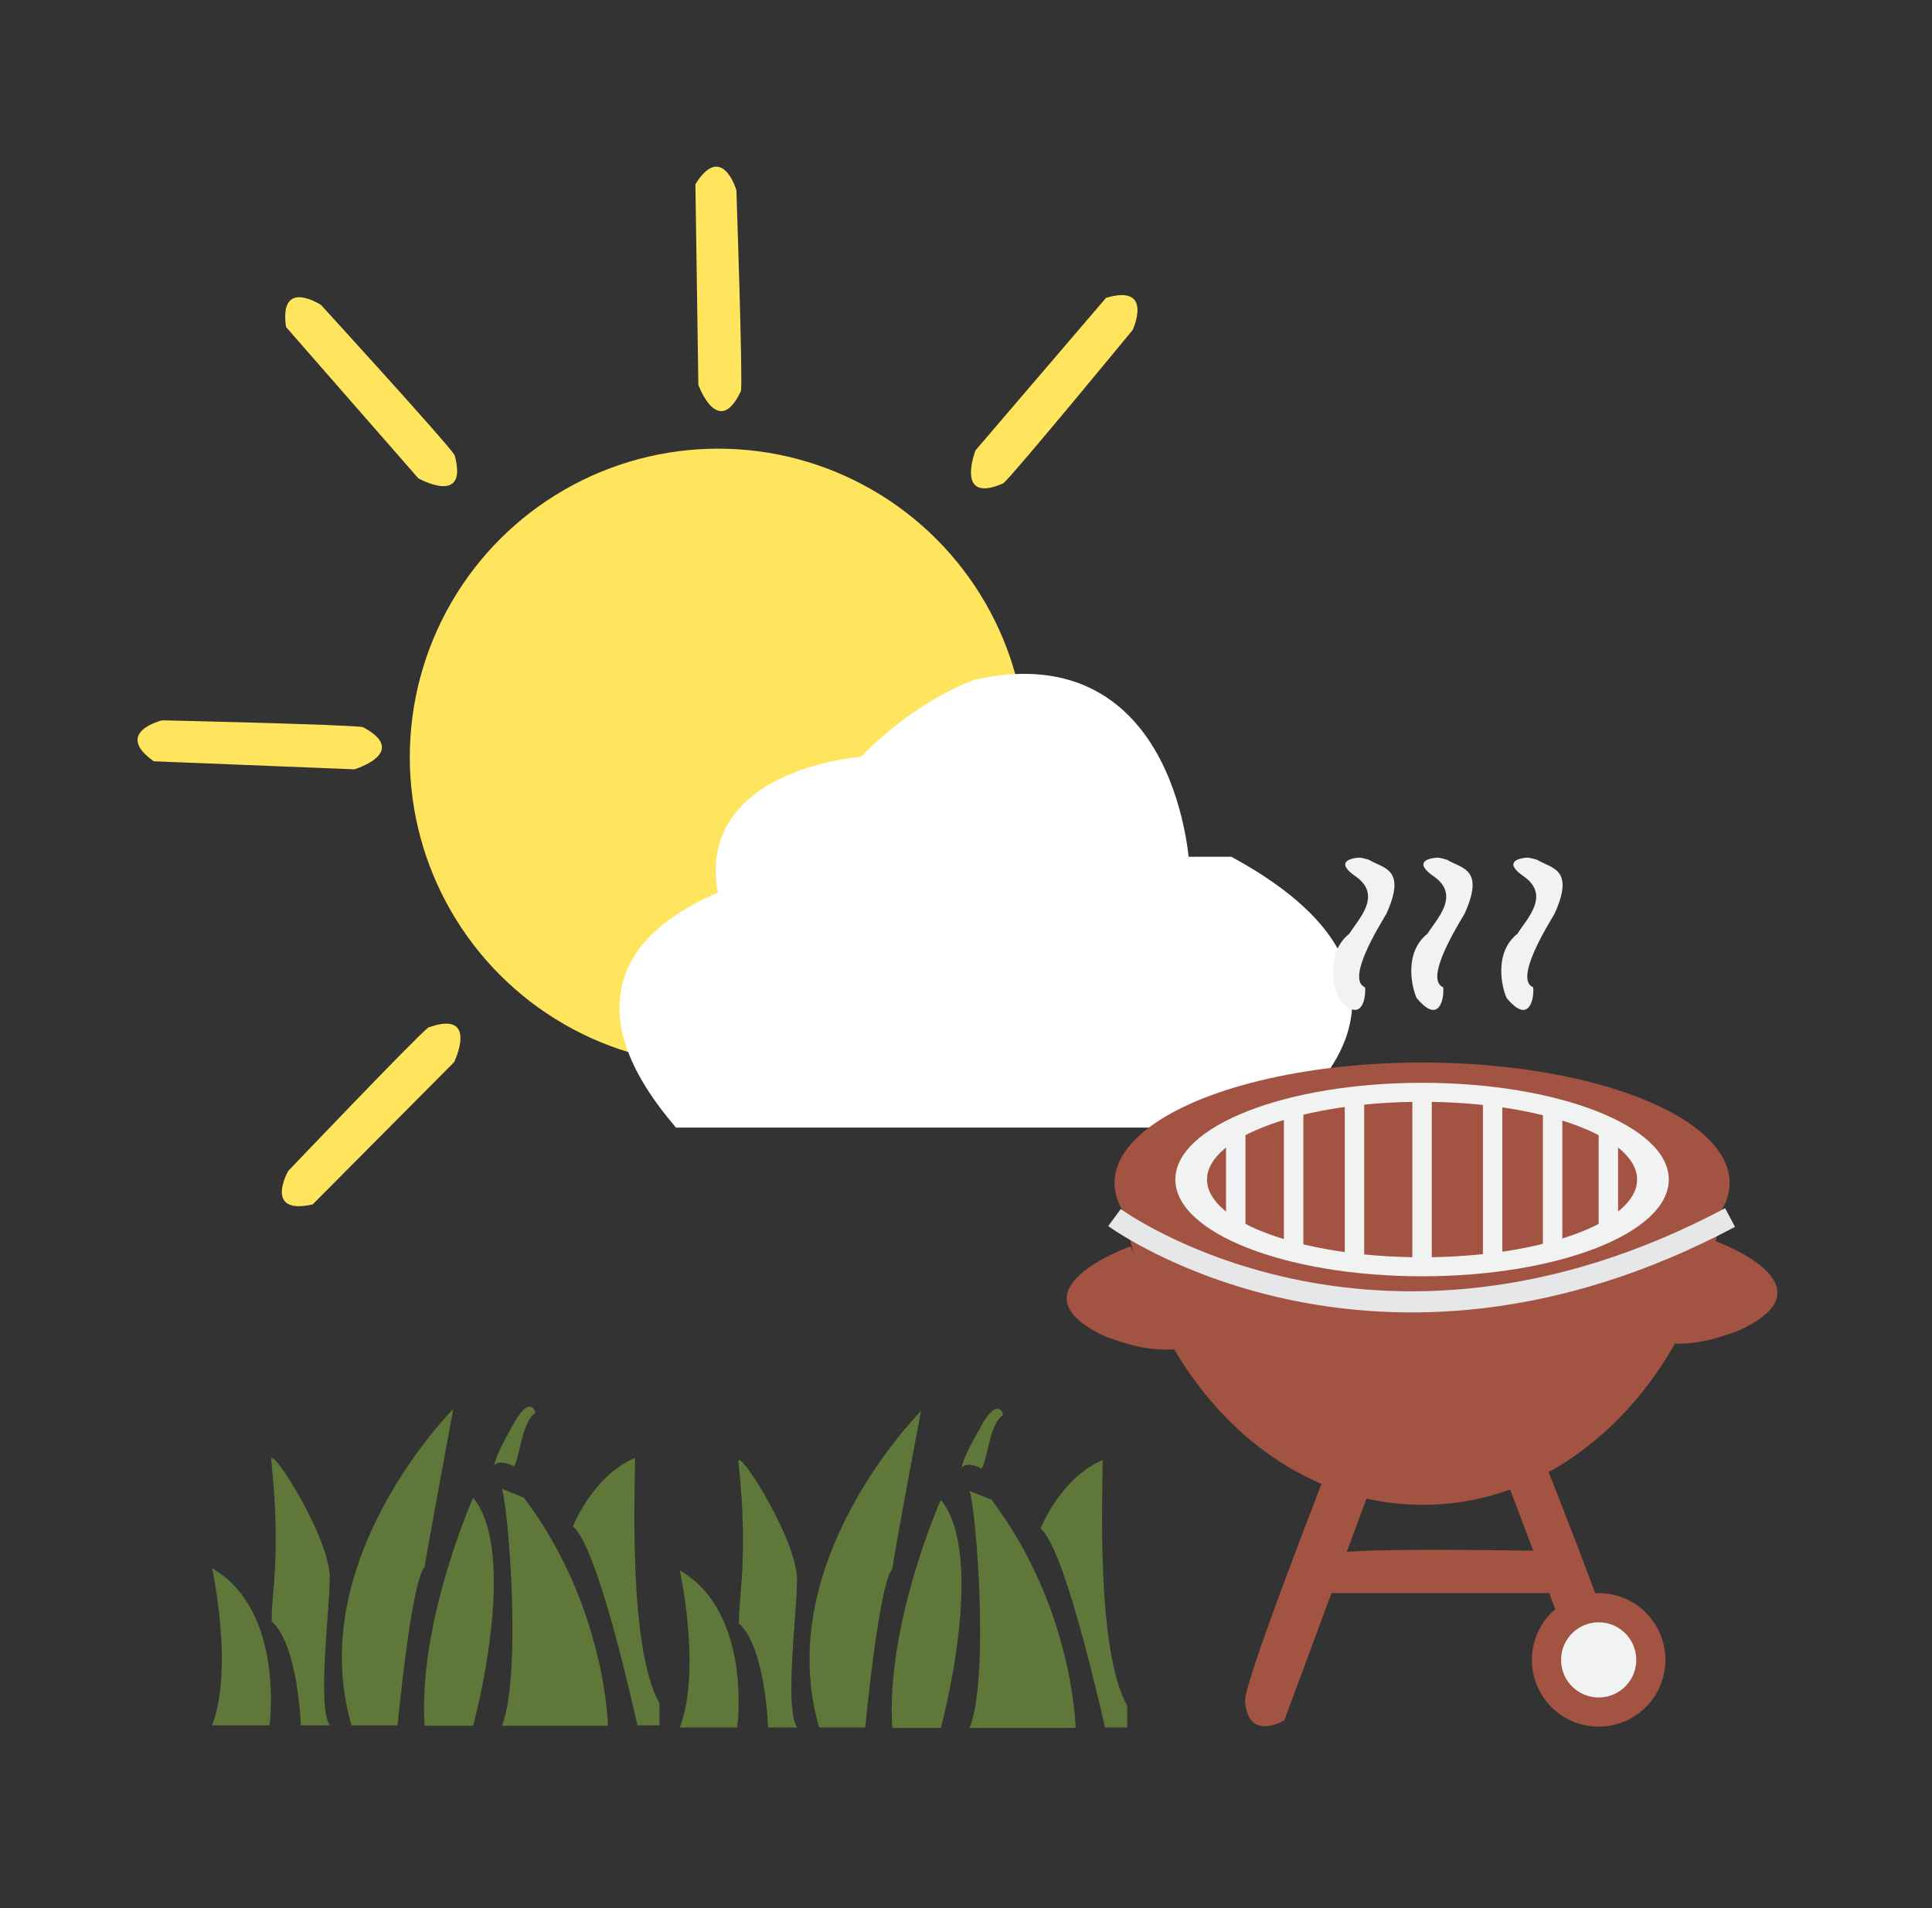 <?xml version="1.0" encoding="utf-8"?>
<!-- Generator: Adobe Illustrator 24.2.3, SVG Export Plug-In . SVG Version: 6.00 Build 0)  -->
<svg version="1.1" id="Layer_1" xmlns="http://www.w3.org/2000/svg" xmlns:xlink="http://www.w3.org/1999/xlink" x="0px" y="0px"
	 viewBox="0 0 457.3 451.7" style="enable-background:new 0 0 457.3 451.7;" xml:space="preserve">
<rect x="0" y="0" width="457.3" height="451.7" fill="#333333" stroke="none"/>
<style type="text/css">
	.st0{fill:#5F7738;}
	.st1{fill:#FFE55E;}
	.st2{fill:#FFFFFF;stroke:#FFFFFF;stroke-width:6;stroke-miterlimit:10;}
	.st3{fill:#A35341;}
	.st4{fill:#F1F2F2;}
	.st5{fill:none;stroke:#E6E7E8;stroke-width:5;stroke-miterlimit:10;}
</style>
<g>
	<path class="st0" d="M50.2,371.2c0,0,5.2,23.6,0,37.2c5.2,0,13.6,0,13.6,0S67.5,381.2,50.2,371.2z"/>
	<path class="st0" d="M64.2,345.6c-0.4-4.2,14.9,19.9,13.8,28.8c0.1,5.8-3,29.9,0.1,34c-6.9,0-6.9,0-6.9,0s-0.6-19.1-6.9-24.6
		C64.2,377,66.6,368.6,64.2,345.6z"/>
	<path class="st0" d="M107.3,333.5c0,0-35.6,35.6-24.1,74.9c6.3,0,10.9,0,10.9,0s3.2-34,6.4-37.5
		C101.6,364.1,107.3,333.5,107.3,333.5z"/>
	<path class="st0" d="M112,354.5c0,0-13.1,29.4-11.5,54c11.5,0,11.5,0,11.5,0S123,368.1,112,354.5z"/>
	<path class="st0" d="M118.8,352.4c1.6,4.7,4.7,44.5,0,56.1c25.1,0,25.1,0,25.1,0s-0.5-28.3-19.9-54
		C118.8,352.4,118.8,352.4,118.8,352.4z"/>
	<path class="st0" d="M135.6,361.3c0,0,4.7-12,14.7-16.2c0,8.1-1.6,45,5.8,58.1c0,5.2,0,5.2,0,5.2h-5.2
		C150.8,408.4,141.9,366.5,135.6,361.3z"/>
	<path class="st0" d="M116.9,347.1c0,0,0.6-2,4.8,0c1.3-2.1,1.9-10.8,5-12.6c0-1.1-1.6-3.7-4.9,2.1
		C118.5,342.4,117.3,345.1,116.9,347.1z"/>
</g>
<g>
	<path class="st0" d="M160.9,371.7c0,0,5.2,23.6,0,37.2c5.2,0,13.6,0,13.6,0S178.2,381.7,160.9,371.7z"/>
	<path class="st0" d="M174.8,346.1c-0.4-4.2,14.9,19.9,13.8,28.8c0.1,5.8-3,29.9,0.1,34c-6.9,0-6.9,0-6.9,0s-0.6-19.1-6.9-24.6
		C174.8,377.5,177.2,369.1,174.8,346.1z"/>
	<path class="st0" d="M218,334c0,0-35.6,35.6-24.1,74.9c6.3,0,10.9,0,10.9,0s3.2-34,6.4-37.5C212.2,364.5,218,334,218,334z"/>
	<path class="st0" d="M222.7,355c0,0-13.1,29.4-11.5,54c11.5,0,11.5,0,11.5,0S233.7,368.6,222.7,355z"/>
	<path class="st0" d="M229.5,352.9c1.6,4.7,4.7,44.5,0,56.1c25.1,0,25.1,0,25.1,0s-0.5-28.3-19.9-54
		C229.5,352.9,229.5,352.9,229.5,352.9z"/>
	<path class="st0" d="M246.3,361.8c0,0,4.7-12,14.7-16.2c0,8.1-1.6,45,5.8,58.1c0,5.2,0,5.2,0,5.2h-5.2
		C261.4,408.9,252.5,367,246.3,361.8z"/>
	<path class="st0" d="M227.6,347.6c0,0,0.6-2,4.8,0c1.3-2.1,1.9-10.8,5-12.6c0-1.1-1.6-3.7-4.9,2.1S227.9,345.5,227.6,347.6z"/>
</g>
<g>
	<circle class="st1" cx="170" cy="179.2" r="73"/>
	<path class="st2" d="M161.4,263.9h138.1c0,0,44.9-28.5-8.8-58.1c-12.1,0-12.1,0-12.1,0s-2.2-52.1-47.1-42
		c-15.2,5.8-26.3,18.2-26.3,18.2s-39.5,2.4-31.8,31.1C161.4,217.9,134,231.1,161.4,263.9z"/>
	<path class="st1" d="M261.8,70.5l-30.9,36.1c0,0-5,12.9,6.6,7.8c2.8-2.5,30.6-36.3,30.6-36.3S273.2,67.1,261.8,70.5z"/>
	<path class="st1" d="M164.6,43.6l0.7,47.5c0,0,4.7,13,10.1,1.4c0.4-3.7-1.1-47.5-1.1-47.5S170.9,33.5,164.6,43.6z"/>
	<path class="st1" d="M67.7,77.4L99,113.2c0,0,12,6.8,8.6-5.5c-2-3.1-31.6-35.5-31.6-35.5S66,65.6,67.7,77.4z"/>
	<path class="st1" d="M36.4,180.2l47.5,1.9c0,0,13.2-4,2-10c-3.6-0.6-47.5-1.6-47.5-1.6S26.7,173.3,36.4,180.2z"/>
	<path class="st1" d="M74,285.1l33.5-33.7c0,0,6-12.5-6.1-8.2c-2.9,2.2-33.2,34-33.2,34S62.3,287.7,74,285.1z"/>
</g>
<g>
	<path class="st3" d="M267.6,295c0,0-29.9,10.6-5.6,21.5c4,1.3,8.7,3.3,16,2.9C277.7,317.5,267.6,295,267.6,295z"/>
	<ellipse class="st3" cx="336.6" cy="280" rx="72.8" ry="28.5"/>
	<ellipse class="st4" cx="336.6" cy="279.2" rx="58.4" ry="22.9"/>
	<ellipse class="st3" cx="336.6" cy="279.2" rx="50.9" ry="18.4"/>
	<g>
		<g>
			<g>
				<path class="st3" d="M265.2,280.8c5,42.6,35.1,75.4,71.6,75.4c35.5,0,65-31.1,71.2-72c-18.3,12.5-42.5,20.1-69.1,20.1
					C310.1,304.3,284,295.3,265.2,280.8z"/>
			</g>
		</g>
	</g>
	<path class="st3" d="M405.6,293.6c0,0,29.9,10.6,5.6,21.5c-4,1.3-8.7,3.3-16,2.9C395.5,316,405.6,293.6,405.6,293.6z"/>
	<path class="st5" d="M263.8,288.2c0,0,61.1,44.9,145.7,0"/>
	<rect x="351" y="258.9" class="st4" width="4.6" height="39.8"/>
	<rect x="365.2" y="261.1" class="st4" width="4.6" height="36"/>
	<rect x="378.4" y="265.9" class="st4" width="4.6" height="25.8"/>
	<rect x="334.3" y="258.4" class="st4" width="4.6" height="41.6"/>
	<rect x="318.3" y="258.4" class="st4" width="4.6" height="41.6"/>
	<rect x="303.9" y="260.8" class="st4" width="4.6" height="36"/>
	<rect x="290.2" y="266.5" class="st4" width="4.6" height="25.3"/>
	<path class="st3" d="M355.9,348.5l19.3,51.1c0,0,7.8,4.7,8.3-4.2c0-4.7-19-52.1-19-52.1L355.9,348.5z"/>
	<path class="st3" d="M325.5,349.2l-21.5,58c0,0-8.7,5.3-9.3-4.7c0-5.3,21.2-59.2,21.2-59.2L325.5,349.2z"/>
	<path class="st3" d="M369.2,377.1l-54.6,0c0,0-7.1-5.7,1-9.3c4.4-1.7,55.5-0.6,55.5-0.6L369.2,377.1z"/>
	<circle class="st3" cx="378.4" cy="392.9" r="15.8"/>
	<circle class="st4" cx="378.4" cy="392.9" r="8.9"/>
	<path class="st4" d="M324,203.5c-0.8-0.2-1.6-0.5-2.4-0.5c-2.2,0.2-5.5,1.1-0.8,4.4c6.6,4.5,0.6,10.3-1.4,13.6
		c-5.7,4.5-3.7,12.8-2.6,15.2c5.4,6.6,6.6,0,6.3-2.5c-4.6-1.9,3.5-14.7,5.1-17.5C333,205.5,327.4,205.6,324,203.5z"/>
	<path class="st4" d="M342.5,203.5c-0.8-0.2-1.6-0.5-2.4-0.5c-2.2,0.2-5.5,1.1-0.8,4.4c6.6,4.5,0.6,10.3-1.4,13.6
		c-5.7,4.5-3.7,12.8-2.6,15.2c5.4,6.6,6.6,0,6.3-2.5c-4.6-1.9,3.5-14.7,5.1-17.5C351.5,205.5,345.9,205.6,342.5,203.5z"/>
	<path class="st4" d="M363.8,203.5c-0.8-0.2-1.6-0.5-2.4-0.5c-2.2,0.2-5.5,1.1-0.8,4.4c6.6,4.5,0.6,10.3-1.4,13.6
		c-5.7,4.5-3.7,12.8-2.6,15.2c5.4,6.6,6.6,0,6.3-2.5c-4.6-1.9,3.5-14.7,5.1-17.5C372.8,205.5,367.2,205.6,363.8,203.5z"/>
</g>
</svg>
